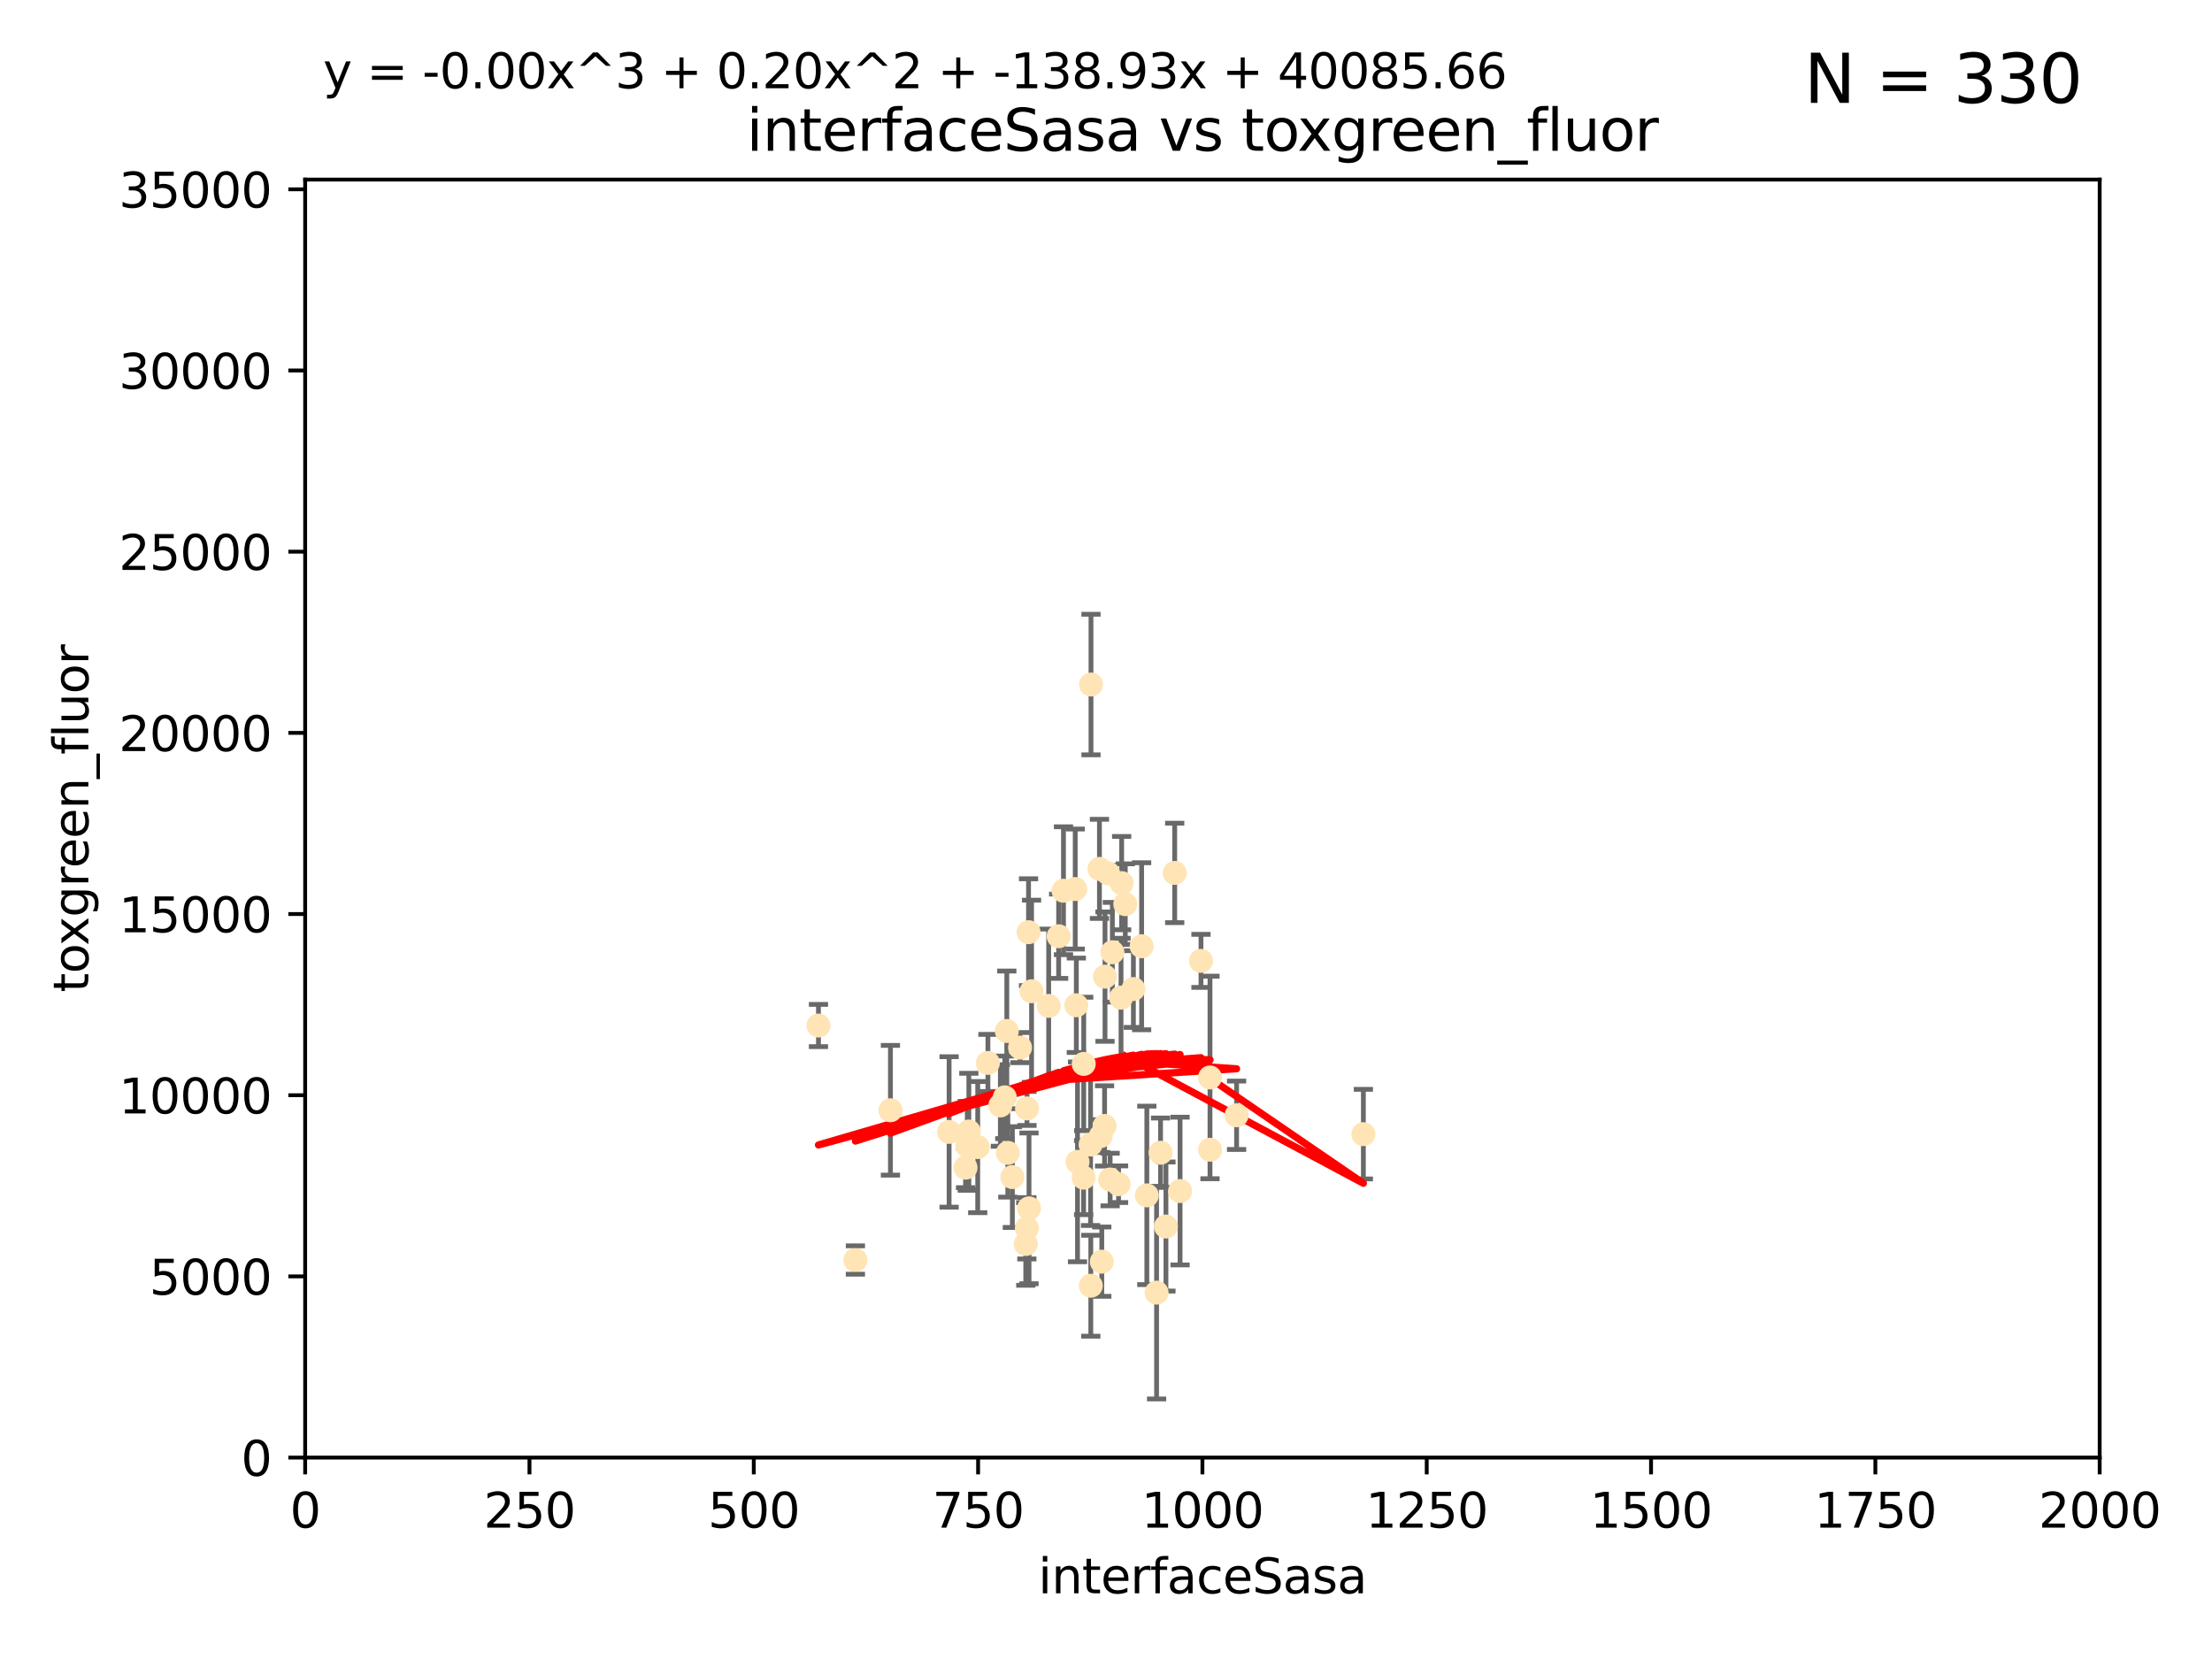 <?xml version="1.0" encoding="utf-8" standalone="no"?>
<!DOCTYPE svg PUBLIC "-//W3C//DTD SVG 1.1//EN"
  "http://www.w3.org/Graphics/SVG/1.1/DTD/svg11.dtd">
<svg xmlns:xlink="http://www.w3.org/1999/xlink" width="460.8pt" height="345.6pt" viewBox="0 0 460.8 345.6" xmlns="http://www.w3.org/2000/svg" version="1.1">
 <defs>
  <style type="text/css">*{stroke-linejoin: round; stroke-linecap: butt}</style>
 </defs>
 <g id="figure_1">
  <g id="patch_1">
   <path d="M 0 345.6 
L 460.8 345.6 
L 460.8 0 
L 0 0 
z
" style="fill: #ffffff"/>
  </g>
  <g id="axes_1">
   <g id="patch_2">
    <path d="M 63.571 303.64 
L 437.4 303.64 
L 437.4 37.411 
L 63.571 37.411 
z
" style="fill: #ffffff"/>
   </g>
   <g id="PathCollection_1">
    <defs>
     <path id="m5dad3c9560" d="M 0 1.118 
C 0.297 1.118 0.581 1 0.791 0.791 
C 1 0.581 1.118 0.297 1.118 0 
C 1.118 -0.297 1 -0.581 0.791 -0.791 
C 0.581 -1 0.297 -1.118 0 -1.118 
C -0.297 -1.118 -0.581 -1 -0.791 -0.791 
C -1 -0.581 -1.118 -0.297 -1.118 0 
C -1.118 0.297 -1 0.581 -0.791 0.791 
C -0.581 1 -0.297 1.118 0 1.118 
z
" style="stroke: #ffe4b5"/>
    </defs>
    <g clip-path="url(#p49a9f04925)">
     <use xlink:href="#m5dad3c9560" x="234.418" y="188.351" style="fill: #ffe4b5; stroke: #ffe4b5"/>
     <use xlink:href="#m5dad3c9560" x="284.016" y="236.263" style="fill: #ffe4b5; stroke: #ffe4b5"/>
     <use xlink:href="#m5dad3c9560" x="244.712" y="181.843" style="fill: #ffe4b5; stroke: #ffe4b5"/>
     <use xlink:href="#m5dad3c9560" x="227.273" y="142.599" style="fill: #ffe4b5; stroke: #ffe4b5"/>
     <use xlink:href="#m5dad3c9560" x="221.544" y="185.556" style="fill: #ffe4b5; stroke: #ffe4b5"/>
     <use xlink:href="#m5dad3c9560" x="229.035" y="181.005" style="fill: #ffe4b5; stroke: #ffe4b5"/>
     <use xlink:href="#m5dad3c9560" x="201.505" y="238.693" style="fill: #ffe4b5; stroke: #ffe4b5"/>
     <use xlink:href="#m5dad3c9560" x="236.108" y="206.037" style="fill: #ffe4b5; stroke: #ffe4b5"/>
     <use xlink:href="#m5dad3c9560" x="224.217" y="209.418" style="fill: #ffe4b5; stroke: #ffe4b5"/>
     <use xlink:href="#m5dad3c9560" x="250.185" y="200.169" style="fill: #ffe4b5; stroke: #ffe4b5"/>
     <use xlink:href="#m5dad3c9560" x="214.263" y="194.192" style="fill: #ffe4b5; stroke: #ffe4b5"/>
     <use xlink:href="#m5dad3c9560" x="214.893" y="206.499" style="fill: #ffe4b5; stroke: #ffe4b5"/>
     <use xlink:href="#m5dad3c9560" x="257.603" y="232.333" style="fill: #ffe4b5; stroke: #ffe4b5"/>
     <use xlink:href="#m5dad3c9560" x="230.103" y="234.551" style="fill: #ffe4b5; stroke: #ffe4b5"/>
     <use xlink:href="#m5dad3c9560" x="233.018" y="246.695" style="fill: #ffe4b5; stroke: #ffe4b5"/>
     <use xlink:href="#m5dad3c9560" x="252.078" y="239.511" style="fill: #ffe4b5; stroke: #ffe4b5"/>
     <use xlink:href="#m5dad3c9560" x="224.465" y="242.038" style="fill: #ffe4b5; stroke: #ffe4b5"/>
     <use xlink:href="#m5dad3c9560" x="233.663" y="183.971" style="fill: #ffe4b5; stroke: #ffe4b5"/>
     <use xlink:href="#m5dad3c9560" x="233.529" y="207.828" style="fill: #ffe4b5; stroke: #ffe4b5"/>
     <use xlink:href="#m5dad3c9560" x="209.316" y="228.596" style="fill: #ffe4b5; stroke: #ffe4b5"/>
     <use xlink:href="#m5dad3c9560" x="201.142" y="243.244" style="fill: #ffe4b5; stroke: #ffe4b5"/>
     <use xlink:href="#m5dad3c9560" x="230.194" y="203.455" style="fill: #ffe4b5; stroke: #ffe4b5"/>
     <use xlink:href="#m5dad3c9560" x="223.991" y="185.203" style="fill: #ffe4b5; stroke: #ffe4b5"/>
     <use xlink:href="#m5dad3c9560" x="231.725" y="198.375" style="fill: #ffe4b5; stroke: #ffe4b5"/>
     <use xlink:href="#m5dad3c9560" x="229.523" y="262.829" style="fill: #ffe4b5; stroke: #ffe4b5"/>
     <use xlink:href="#m5dad3c9560" x="231.261" y="245.717" style="fill: #ffe4b5; stroke: #ffe4b5"/>
     <use xlink:href="#m5dad3c9560" x="252.065" y="224.454" style="fill: #ffe4b5; stroke: #ffe4b5"/>
     <use xlink:href="#m5dad3c9560" x="218.46" y="209.546" style="fill: #ffe4b5; stroke: #ffe4b5"/>
     <use xlink:href="#m5dad3c9560" x="205.802" y="221.426" style="fill: #ffe4b5; stroke: #ffe4b5"/>
     <use xlink:href="#m5dad3c9560" x="227.235" y="267.838" style="fill: #ffe4b5; stroke: #ffe4b5"/>
     <use xlink:href="#m5dad3c9560" x="208.394" y="230.287" style="fill: #ffe4b5; stroke: #ffe4b5"/>
     <use xlink:href="#m5dad3c9560" x="213.91" y="255.869" style="fill: #ffe4b5; stroke: #ffe4b5"/>
     <use xlink:href="#m5dad3c9560" x="237.822" y="197.121" style="fill: #ffe4b5; stroke: #ffe4b5"/>
     <use xlink:href="#m5dad3c9560" x="209.946" y="240.165" style="fill: #ffe4b5; stroke: #ffe4b5"/>
     <use xlink:href="#m5dad3c9560" x="220.534" y="195.035" style="fill: #ffe4b5; stroke: #ffe4b5"/>
     <use xlink:href="#m5dad3c9560" x="210.895" y="245.207" style="fill: #ffe4b5; stroke: #ffe4b5"/>
     <use xlink:href="#m5dad3c9560" x="225.761" y="221.632" style="fill: #ffe4b5; stroke: #ffe4b5"/>
     <use xlink:href="#m5dad3c9560" x="229.29" y="236.668" style="fill: #ffe4b5; stroke: #ffe4b5"/>
     <use xlink:href="#m5dad3c9560" x="225.736" y="245.328" style="fill: #ffe4b5; stroke: #ffe4b5"/>
     <use xlink:href="#m5dad3c9560" x="241.762" y="240.133" style="fill: #ffe4b5; stroke: #ffe4b5"/>
     <use xlink:href="#m5dad3c9560" x="213.686" y="259.145" style="fill: #ffe4b5; stroke: #ffe4b5"/>
     <use xlink:href="#m5dad3c9560" x="185.494" y="231.288" style="fill: #ffe4b5; stroke: #ffe4b5"/>
     <use xlink:href="#m5dad3c9560" x="214.363" y="251.723" style="fill: #ffe4b5; stroke: #ffe4b5"/>
     <use xlink:href="#m5dad3c9560" x="209.736" y="214.773" style="fill: #ffe4b5; stroke: #ffe4b5"/>
     <use xlink:href="#m5dad3c9560" x="245.83" y="248.118" style="fill: #ffe4b5; stroke: #ffe4b5"/>
     <use xlink:href="#m5dad3c9560" x="213.942" y="230.909" style="fill: #ffe4b5; stroke: #ffe4b5"/>
     <use xlink:href="#m5dad3c9560" x="238.906" y="249.018" style="fill: #ffe4b5; stroke: #ffe4b5"/>
     <use xlink:href="#m5dad3c9560" x="240.938" y="269.281" style="fill: #ffe4b5; stroke: #ffe4b5"/>
     <use xlink:href="#m5dad3c9560" x="170.501" y="213.635" style="fill: #ffe4b5; stroke: #ffe4b5"/>
     <use xlink:href="#m5dad3c9560" x="212.497" y="218.233" style="fill: #ffe4b5; stroke: #ffe4b5"/>
     <use xlink:href="#m5dad3c9560" x="230.837" y="181.932" style="fill: #ffe4b5; stroke: #ffe4b5"/>
     <use xlink:href="#m5dad3c9560" x="201.826" y="235.716" style="fill: #ffe4b5; stroke: #ffe4b5"/>
     <use xlink:href="#m5dad3c9560" x="242.888" y="255.506" style="fill: #ffe4b5; stroke: #ffe4b5"/>
     <use xlink:href="#m5dad3c9560" x="227.185" y="238.425" style="fill: #ffe4b5; stroke: #ffe4b5"/>
     <use xlink:href="#m5dad3c9560" x="178.196" y="262.484" style="fill: #ffe4b5; stroke: #ffe4b5"/>
     <use xlink:href="#m5dad3c9560" x="203.677" y="238.955" style="fill: #ffe4b5; stroke: #ffe4b5"/>
     <use xlink:href="#m5dad3c9560" x="197.716" y="235.8" style="fill: #ffe4b5; stroke: #ffe4b5"/>
    </g>
   </g>
   <g id="matplotlib.axis_1">
    <g id="xtick_1">
     <g id="line2d_1">
      <defs>
       <path id="m9366e5edcd" d="M 0 0 
L 0 3.5 
" style="stroke: #000000; stroke-width: 0.8"/>
      </defs>
      <g>
       <use xlink:href="#m9366e5edcd" x="63.571" y="303.64" style="stroke: #000000; stroke-width: 0.8"/>
      </g>
     </g>
     <g id="text_1">
      <!-- 0 -->
      <g transform="translate(60.39 318.238)scale(0.1 -0.1)">
       <defs>
        <path id="DejaVuSans-30" d="M 2034 4250 
Q 1547 4250 1301 3770 
Q 1056 3291 1056 2328 
Q 1056 1369 1301 889 
Q 1547 409 2034 409 
Q 2525 409 2770 889 
Q 3016 1369 3016 2328 
Q 3016 3291 2770 3770 
Q 2525 4250 2034 4250 
z
M 2034 4750 
Q 2819 4750 3233 4129 
Q 3647 3509 3647 2328 
Q 3647 1150 3233 529 
Q 2819 -91 2034 -91 
Q 1250 -91 836 529 
Q 422 1150 422 2328 
Q 422 3509 836 4129 
Q 1250 4750 2034 4750 
z
" transform="scale(0.016)"/>
       </defs>
       <use xlink:href="#DejaVuSans-30"/>
      </g>
     </g>
    </g>
    <g id="xtick_2">
     <g id="line2d_2">
      <g>
       <use xlink:href="#m9366e5edcd" x="110.3" y="303.64" style="stroke: #000000; stroke-width: 0.8"/>
      </g>
     </g>
     <g id="text_2">
      <!-- 250 -->
      <g transform="translate(100.756 318.238)scale(0.1 -0.1)">
       <defs>
        <path id="DejaVuSans-32" d="M 1228 531 
L 3431 531 
L 3431 0 
L 469 0 
L 469 531 
Q 828 903 1448 1529 
Q 2069 2156 2228 2338 
Q 2531 2678 2651 2914 
Q 2772 3150 2772 3378 
Q 2772 3750 2511 3984 
Q 2250 4219 1831 4219 
Q 1534 4219 1204 4116 
Q 875 4013 500 3803 
L 500 4441 
Q 881 4594 1212 4672 
Q 1544 4750 1819 4750 
Q 2544 4750 2975 4387 
Q 3406 4025 3406 3419 
Q 3406 3131 3298 2873 
Q 3191 2616 2906 2266 
Q 2828 2175 2409 1742 
Q 1991 1309 1228 531 
z
" transform="scale(0.016)"/>
        <path id="DejaVuSans-35" d="M 691 4666 
L 3169 4666 
L 3169 4134 
L 1269 4134 
L 1269 2991 
Q 1406 3038 1543 3061 
Q 1681 3084 1819 3084 
Q 2600 3084 3056 2656 
Q 3513 2228 3513 1497 
Q 3513 744 3044 326 
Q 2575 -91 1722 -91 
Q 1428 -91 1123 -41 
Q 819 9 494 109 
L 494 744 
Q 775 591 1075 516 
Q 1375 441 1709 441 
Q 2250 441 2565 725 
Q 2881 1009 2881 1497 
Q 2881 1984 2565 2268 
Q 2250 2553 1709 2553 
Q 1456 2553 1204 2497 
Q 953 2441 691 2322 
L 691 4666 
z
" transform="scale(0.016)"/>
       </defs>
       <use xlink:href="#DejaVuSans-32"/>
       <use xlink:href="#DejaVuSans-35" x="63.623"/>
       <use xlink:href="#DejaVuSans-30" x="127.246"/>
      </g>
     </g>
    </g>
    <g id="xtick_3">
     <g id="line2d_3">
      <g>
       <use xlink:href="#m9366e5edcd" x="157.028" y="303.64" style="stroke: #000000; stroke-width: 0.8"/>
      </g>
     </g>
     <g id="text_3">
      <!-- 500 -->
      <g transform="translate(147.485 318.238)scale(0.1 -0.1)">
       <use xlink:href="#DejaVuSans-35"/>
       <use xlink:href="#DejaVuSans-30" x="63.623"/>
       <use xlink:href="#DejaVuSans-30" x="127.246"/>
      </g>
     </g>
    </g>
    <g id="xtick_4">
     <g id="line2d_4">
      <g>
       <use xlink:href="#m9366e5edcd" x="203.757" y="303.64" style="stroke: #000000; stroke-width: 0.8"/>
      </g>
     </g>
     <g id="text_4">
      <!-- 750 -->
      <g transform="translate(194.213 318.238)scale(0.1 -0.1)">
       <defs>
        <path id="DejaVuSans-37" d="M 525 4666 
L 3525 4666 
L 3525 4397 
L 1831 0 
L 1172 0 
L 2766 4134 
L 525 4134 
L 525 4666 
z
" transform="scale(0.016)"/>
       </defs>
       <use xlink:href="#DejaVuSans-37"/>
       <use xlink:href="#DejaVuSans-35" x="63.623"/>
       <use xlink:href="#DejaVuSans-30" x="127.246"/>
      </g>
     </g>
    </g>
    <g id="xtick_5">
     <g id="line2d_5">
      <g>
       <use xlink:href="#m9366e5edcd" x="250.486" y="303.64" style="stroke: #000000; stroke-width: 0.8"/>
      </g>
     </g>
     <g id="text_5">
      <!-- 1000 -->
      <g transform="translate(237.761 318.238)scale(0.1 -0.1)">
       <defs>
        <path id="DejaVuSans-31" d="M 794 531 
L 1825 531 
L 1825 4091 
L 703 3866 
L 703 4441 
L 1819 4666 
L 2450 4666 
L 2450 531 
L 3481 531 
L 3481 0 
L 794 0 
L 794 531 
z
" transform="scale(0.016)"/>
       </defs>
       <use xlink:href="#DejaVuSans-31"/>
       <use xlink:href="#DejaVuSans-30" x="63.623"/>
       <use xlink:href="#DejaVuSans-30" x="127.246"/>
       <use xlink:href="#DejaVuSans-30" x="190.869"/>
      </g>
     </g>
    </g>
    <g id="xtick_6">
     <g id="line2d_6">
      <g>
       <use xlink:href="#m9366e5edcd" x="297.214" y="303.64" style="stroke: #000000; stroke-width: 0.8"/>
      </g>
     </g>
     <g id="text_6">
      <!-- 1250 -->
      <g transform="translate(284.489 318.238)scale(0.1 -0.1)">
       <use xlink:href="#DejaVuSans-31"/>
       <use xlink:href="#DejaVuSans-32" x="63.623"/>
       <use xlink:href="#DejaVuSans-35" x="127.246"/>
       <use xlink:href="#DejaVuSans-30" x="190.869"/>
      </g>
     </g>
    </g>
    <g id="xtick_7">
     <g id="line2d_7">
      <g>
       <use xlink:href="#m9366e5edcd" x="343.943" y="303.64" style="stroke: #000000; stroke-width: 0.8"/>
      </g>
     </g>
     <g id="text_7">
      <!-- 1500 -->
      <g transform="translate(331.218 318.238)scale(0.1 -0.1)">
       <use xlink:href="#DejaVuSans-31"/>
       <use xlink:href="#DejaVuSans-35" x="63.623"/>
       <use xlink:href="#DejaVuSans-30" x="127.246"/>
       <use xlink:href="#DejaVuSans-30" x="190.869"/>
      </g>
     </g>
    </g>
    <g id="xtick_8">
     <g id="line2d_8">
      <g>
       <use xlink:href="#m9366e5edcd" x="390.671" y="303.64" style="stroke: #000000; stroke-width: 0.8"/>
      </g>
     </g>
     <g id="text_8">
      <!-- 1750 -->
      <g transform="translate(377.946 318.238)scale(0.1 -0.1)">
       <use xlink:href="#DejaVuSans-31"/>
       <use xlink:href="#DejaVuSans-37" x="63.623"/>
       <use xlink:href="#DejaVuSans-35" x="127.246"/>
       <use xlink:href="#DejaVuSans-30" x="190.869"/>
      </g>
     </g>
    </g>
    <g id="xtick_9">
     <g id="line2d_9">
      <g>
       <use xlink:href="#m9366e5edcd" x="437.4" y="303.64" style="stroke: #000000; stroke-width: 0.8"/>
      </g>
     </g>
     <g id="text_9">
      <!-- 2000 -->
      <g transform="translate(424.675 318.238)scale(0.1 -0.1)">
       <use xlink:href="#DejaVuSans-32"/>
       <use xlink:href="#DejaVuSans-30" x="63.623"/>
       <use xlink:href="#DejaVuSans-30" x="127.246"/>
       <use xlink:href="#DejaVuSans-30" x="190.869"/>
      </g>
     </g>
    </g>
    <g id="text_10">
     <!-- interfaceSasa -->
     <g transform="translate(216.279 331.917)scale(0.1 -0.1)">
      <defs>
       <path id="DejaVuSans-69" d="M 603 3500 
L 1178 3500 
L 1178 0 
L 603 0 
L 603 3500 
z
M 603 4863 
L 1178 4863 
L 1178 4134 
L 603 4134 
L 603 4863 
z
" transform="scale(0.016)"/>
       <path id="DejaVuSans-6e" d="M 3513 2113 
L 3513 0 
L 2938 0 
L 2938 2094 
Q 2938 2591 2744 2837 
Q 2550 3084 2163 3084 
Q 1697 3084 1428 2787 
Q 1159 2491 1159 1978 
L 1159 0 
L 581 0 
L 581 3500 
L 1159 3500 
L 1159 2956 
Q 1366 3272 1645 3428 
Q 1925 3584 2291 3584 
Q 2894 3584 3203 3211 
Q 3513 2838 3513 2113 
z
" transform="scale(0.016)"/>
       <path id="DejaVuSans-74" d="M 1172 4494 
L 1172 3500 
L 2356 3500 
L 2356 3053 
L 1172 3053 
L 1172 1153 
Q 1172 725 1289 603 
Q 1406 481 1766 481 
L 2356 481 
L 2356 0 
L 1766 0 
Q 1100 0 847 248 
Q 594 497 594 1153 
L 594 3053 
L 172 3053 
L 172 3500 
L 594 3500 
L 594 4494 
L 1172 4494 
z
" transform="scale(0.016)"/>
       <path id="DejaVuSans-65" d="M 3597 1894 
L 3597 1613 
L 953 1613 
Q 991 1019 1311 708 
Q 1631 397 2203 397 
Q 2534 397 2845 478 
Q 3156 559 3463 722 
L 3463 178 
Q 3153 47 2828 -22 
Q 2503 -91 2169 -91 
Q 1331 -91 842 396 
Q 353 884 353 1716 
Q 353 2575 817 3079 
Q 1281 3584 2069 3584 
Q 2775 3584 3186 3129 
Q 3597 2675 3597 1894 
z
M 3022 2063 
Q 3016 2534 2758 2815 
Q 2500 3097 2075 3097 
Q 1594 3097 1305 2825 
Q 1016 2553 972 2059 
L 3022 2063 
z
" transform="scale(0.016)"/>
       <path id="DejaVuSans-72" d="M 2631 2963 
Q 2534 3019 2420 3045 
Q 2306 3072 2169 3072 
Q 1681 3072 1420 2755 
Q 1159 2438 1159 1844 
L 1159 0 
L 581 0 
L 581 3500 
L 1159 3500 
L 1159 2956 
Q 1341 3275 1631 3429 
Q 1922 3584 2338 3584 
Q 2397 3584 2469 3576 
Q 2541 3569 2628 3553 
L 2631 2963 
z
" transform="scale(0.016)"/>
       <path id="DejaVuSans-66" d="M 2375 4863 
L 2375 4384 
L 1825 4384 
Q 1516 4384 1395 4259 
Q 1275 4134 1275 3809 
L 1275 3500 
L 2222 3500 
L 2222 3053 
L 1275 3053 
L 1275 0 
L 697 0 
L 697 3053 
L 147 3053 
L 147 3500 
L 697 3500 
L 697 3744 
Q 697 4328 969 4595 
Q 1241 4863 1831 4863 
L 2375 4863 
z
" transform="scale(0.016)"/>
       <path id="DejaVuSans-61" d="M 2194 1759 
Q 1497 1759 1228 1600 
Q 959 1441 959 1056 
Q 959 750 1161 570 
Q 1363 391 1709 391 
Q 2188 391 2477 730 
Q 2766 1069 2766 1631 
L 2766 1759 
L 2194 1759 
z
M 3341 1997 
L 3341 0 
L 2766 0 
L 2766 531 
Q 2569 213 2275 61 
Q 1981 -91 1556 -91 
Q 1019 -91 701 211 
Q 384 513 384 1019 
Q 384 1609 779 1909 
Q 1175 2209 1959 2209 
L 2766 2209 
L 2766 2266 
Q 2766 2663 2505 2880 
Q 2244 3097 1772 3097 
Q 1472 3097 1187 3025 
Q 903 2953 641 2809 
L 641 3341 
Q 956 3463 1253 3523 
Q 1550 3584 1831 3584 
Q 2591 3584 2966 3190 
Q 3341 2797 3341 1997 
z
" transform="scale(0.016)"/>
       <path id="DejaVuSans-63" d="M 3122 3366 
L 3122 2828 
Q 2878 2963 2633 3030 
Q 2388 3097 2138 3097 
Q 1578 3097 1268 2742 
Q 959 2388 959 1747 
Q 959 1106 1268 751 
Q 1578 397 2138 397 
Q 2388 397 2633 464 
Q 2878 531 3122 666 
L 3122 134 
Q 2881 22 2623 -34 
Q 2366 -91 2075 -91 
Q 1284 -91 818 406 
Q 353 903 353 1747 
Q 353 2603 823 3093 
Q 1294 3584 2113 3584 
Q 2378 3584 2631 3529 
Q 2884 3475 3122 3366 
z
" transform="scale(0.016)"/>
       <path id="DejaVuSans-53" d="M 3425 4513 
L 3425 3897 
Q 3066 4069 2747 4153 
Q 2428 4238 2131 4238 
Q 1616 4238 1336 4038 
Q 1056 3838 1056 3469 
Q 1056 3159 1242 3001 
Q 1428 2844 1947 2747 
L 2328 2669 
Q 3034 2534 3370 2195 
Q 3706 1856 3706 1288 
Q 3706 609 3251 259 
Q 2797 -91 1919 -91 
Q 1588 -91 1214 -16 
Q 841 59 441 206 
L 441 856 
Q 825 641 1194 531 
Q 1563 422 1919 422 
Q 2459 422 2753 634 
Q 3047 847 3047 1241 
Q 3047 1584 2836 1778 
Q 2625 1972 2144 2069 
L 1759 2144 
Q 1053 2284 737 2584 
Q 422 2884 422 3419 
Q 422 4038 858 4394 
Q 1294 4750 2059 4750 
Q 2388 4750 2728 4690 
Q 3069 4631 3425 4513 
z
" transform="scale(0.016)"/>
       <path id="DejaVuSans-73" d="M 2834 3397 
L 2834 2853 
Q 2591 2978 2328 3040 
Q 2066 3103 1784 3103 
Q 1356 3103 1142 2972 
Q 928 2841 928 2578 
Q 928 2378 1081 2264 
Q 1234 2150 1697 2047 
L 1894 2003 
Q 2506 1872 2764 1633 
Q 3022 1394 3022 966 
Q 3022 478 2636 193 
Q 2250 -91 1575 -91 
Q 1294 -91 989 -36 
Q 684 19 347 128 
L 347 722 
Q 666 556 975 473 
Q 1284 391 1588 391 
Q 1994 391 2212 530 
Q 2431 669 2431 922 
Q 2431 1156 2273 1281 
Q 2116 1406 1581 1522 
L 1381 1569 
Q 847 1681 609 1914 
Q 372 2147 372 2553 
Q 372 3047 722 3315 
Q 1072 3584 1716 3584 
Q 2034 3584 2315 3537 
Q 2597 3491 2834 3397 
z
" transform="scale(0.016)"/>
      </defs>
      <use xlink:href="#DejaVuSans-69"/>
      <use xlink:href="#DejaVuSans-6e" x="27.783"/>
      <use xlink:href="#DejaVuSans-74" x="91.162"/>
      <use xlink:href="#DejaVuSans-65" x="130.371"/>
      <use xlink:href="#DejaVuSans-72" x="191.895"/>
      <use xlink:href="#DejaVuSans-66" x="233.008"/>
      <use xlink:href="#DejaVuSans-61" x="268.213"/>
      <use xlink:href="#DejaVuSans-63" x="329.492"/>
      <use xlink:href="#DejaVuSans-65" x="384.473"/>
      <use xlink:href="#DejaVuSans-53" x="445.996"/>
      <use xlink:href="#DejaVuSans-61" x="509.473"/>
      <use xlink:href="#DejaVuSans-73" x="570.752"/>
      <use xlink:href="#DejaVuSans-61" x="622.852"/>
     </g>
    </g>
   </g>
   <g id="matplotlib.axis_2">
    <g id="ytick_1">
     <g id="line2d_10">
      <defs>
       <path id="md7e7f7ce41" d="M 0 0 
L -3.5 0 
" style="stroke: #000000; stroke-width: 0.8"/>
      </defs>
      <g>
       <use xlink:href="#md7e7f7ce41" x="63.571" y="303.64" style="stroke: #000000; stroke-width: 0.8"/>
      </g>
     </g>
     <g id="text_11">
      <!-- 0 -->
      <g transform="translate(50.209 307.439)scale(0.1 -0.1)">
       <use xlink:href="#DejaVuSans-30"/>
      </g>
     </g>
    </g>
    <g id="ytick_2">
     <g id="line2d_11">
      <g>
       <use xlink:href="#md7e7f7ce41" x="63.571" y="265.897" style="stroke: #000000; stroke-width: 0.8"/>
      </g>
     </g>
     <g id="text_12">
      <!-- 5000 -->
      <g transform="translate(31.121 269.696)scale(0.1 -0.1)">
       <use xlink:href="#DejaVuSans-35"/>
       <use xlink:href="#DejaVuSans-30" x="63.623"/>
       <use xlink:href="#DejaVuSans-30" x="127.246"/>
       <use xlink:href="#DejaVuSans-30" x="190.869"/>
      </g>
     </g>
    </g>
    <g id="ytick_3">
     <g id="line2d_12">
      <g>
       <use xlink:href="#md7e7f7ce41" x="63.571" y="228.154" style="stroke: #000000; stroke-width: 0.8"/>
      </g>
     </g>
     <g id="text_13">
      <!-- 10000 -->
      <g transform="translate(24.759 231.953)scale(0.1 -0.1)">
       <use xlink:href="#DejaVuSans-31"/>
       <use xlink:href="#DejaVuSans-30" x="63.623"/>
       <use xlink:href="#DejaVuSans-30" x="127.246"/>
       <use xlink:href="#DejaVuSans-30" x="190.869"/>
       <use xlink:href="#DejaVuSans-30" x="254.492"/>
      </g>
     </g>
    </g>
    <g id="ytick_4">
     <g id="line2d_13">
      <g>
       <use xlink:href="#md7e7f7ce41" x="63.571" y="190.411" style="stroke: #000000; stroke-width: 0.8"/>
      </g>
     </g>
     <g id="text_14">
      <!-- 15000 -->
      <g transform="translate(24.759 194.21)scale(0.1 -0.1)">
       <use xlink:href="#DejaVuSans-31"/>
       <use xlink:href="#DejaVuSans-35" x="63.623"/>
       <use xlink:href="#DejaVuSans-30" x="127.246"/>
       <use xlink:href="#DejaVuSans-30" x="190.869"/>
       <use xlink:href="#DejaVuSans-30" x="254.492"/>
      </g>
     </g>
    </g>
    <g id="ytick_5">
     <g id="line2d_14">
      <g>
       <use xlink:href="#md7e7f7ce41" x="63.571" y="152.668" style="stroke: #000000; stroke-width: 0.8"/>
      </g>
     </g>
     <g id="text_15">
      <!-- 20000 -->
      <g transform="translate(24.759 156.467)scale(0.1 -0.1)">
       <use xlink:href="#DejaVuSans-32"/>
       <use xlink:href="#DejaVuSans-30" x="63.623"/>
       <use xlink:href="#DejaVuSans-30" x="127.246"/>
       <use xlink:href="#DejaVuSans-30" x="190.869"/>
       <use xlink:href="#DejaVuSans-30" x="254.492"/>
      </g>
     </g>
    </g>
    <g id="ytick_6">
     <g id="line2d_15">
      <g>
       <use xlink:href="#md7e7f7ce41" x="63.571" y="114.925" style="stroke: #000000; stroke-width: 0.8"/>
      </g>
     </g>
     <g id="text_16">
      <!-- 25000 -->
      <g transform="translate(24.759 118.724)scale(0.1 -0.1)">
       <use xlink:href="#DejaVuSans-32"/>
       <use xlink:href="#DejaVuSans-35" x="63.623"/>
       <use xlink:href="#DejaVuSans-30" x="127.246"/>
       <use xlink:href="#DejaVuSans-30" x="190.869"/>
       <use xlink:href="#DejaVuSans-30" x="254.492"/>
      </g>
     </g>
    </g>
    <g id="ytick_7">
     <g id="line2d_16">
      <g>
       <use xlink:href="#md7e7f7ce41" x="63.571" y="77.181" style="stroke: #000000; stroke-width: 0.8"/>
      </g>
     </g>
     <g id="text_17">
      <!-- 30000 -->
      <g transform="translate(24.759 80.981)scale(0.1 -0.1)">
       <defs>
        <path id="DejaVuSans-33" d="M 2597 2516 
Q 3050 2419 3304 2112 
Q 3559 1806 3559 1356 
Q 3559 666 3084 287 
Q 2609 -91 1734 -91 
Q 1441 -91 1130 -33 
Q 819 25 488 141 
L 488 750 
Q 750 597 1062 519 
Q 1375 441 1716 441 
Q 2309 441 2620 675 
Q 2931 909 2931 1356 
Q 2931 1769 2642 2001 
Q 2353 2234 1838 2234 
L 1294 2234 
L 1294 2753 
L 1863 2753 
Q 2328 2753 2575 2939 
Q 2822 3125 2822 3475 
Q 2822 3834 2567 4026 
Q 2313 4219 1838 4219 
Q 1578 4219 1281 4162 
Q 984 4106 628 3988 
L 628 4550 
Q 988 4650 1302 4700 
Q 1616 4750 1894 4750 
Q 2613 4750 3031 4423 
Q 3450 4097 3450 3541 
Q 3450 3153 3228 2886 
Q 3006 2619 2597 2516 
z
" transform="scale(0.016)"/>
       </defs>
       <use xlink:href="#DejaVuSans-33"/>
       <use xlink:href="#DejaVuSans-30" x="63.623"/>
       <use xlink:href="#DejaVuSans-30" x="127.246"/>
       <use xlink:href="#DejaVuSans-30" x="190.869"/>
       <use xlink:href="#DejaVuSans-30" x="254.492"/>
      </g>
     </g>
    </g>
    <g id="ytick_8">
     <g id="line2d_17">
      <g>
       <use xlink:href="#md7e7f7ce41" x="63.571" y="39.438" style="stroke: #000000; stroke-width: 0.8"/>
      </g>
     </g>
     <g id="text_18">
      <!-- 35000 -->
      <g transform="translate(24.759 43.238)scale(0.1 -0.1)">
       <use xlink:href="#DejaVuSans-33"/>
       <use xlink:href="#DejaVuSans-35" x="63.623"/>
       <use xlink:href="#DejaVuSans-30" x="127.246"/>
       <use xlink:href="#DejaVuSans-30" x="190.869"/>
       <use xlink:href="#DejaVuSans-30" x="254.492"/>
      </g>
     </g>
    </g>
    <g id="text_19">
     <!-- toxgreen_fluor -->
     <g transform="translate(18.401 206.72)rotate(-90)scale(0.1 -0.1)">
      <defs>
       <path id="DejaVuSans-6f" d="M 1959 3097 
Q 1497 3097 1228 2736 
Q 959 2375 959 1747 
Q 959 1119 1226 758 
Q 1494 397 1959 397 
Q 2419 397 2687 759 
Q 2956 1122 2956 1747 
Q 2956 2369 2687 2733 
Q 2419 3097 1959 3097 
z
M 1959 3584 
Q 2709 3584 3137 3096 
Q 3566 2609 3566 1747 
Q 3566 888 3137 398 
Q 2709 -91 1959 -91 
Q 1206 -91 779 398 
Q 353 888 353 1747 
Q 353 2609 779 3096 
Q 1206 3584 1959 3584 
z
" transform="scale(0.016)"/>
       <path id="DejaVuSans-78" d="M 3513 3500 
L 2247 1797 
L 3578 0 
L 2900 0 
L 1881 1375 
L 863 0 
L 184 0 
L 1544 1831 
L 300 3500 
L 978 3500 
L 1906 2253 
L 2834 3500 
L 3513 3500 
z
" transform="scale(0.016)"/>
       <path id="DejaVuSans-67" d="M 2906 1791 
Q 2906 2416 2648 2759 
Q 2391 3103 1925 3103 
Q 1463 3103 1205 2759 
Q 947 2416 947 1791 
Q 947 1169 1205 825 
Q 1463 481 1925 481 
Q 2391 481 2648 825 
Q 2906 1169 2906 1791 
z
M 3481 434 
Q 3481 -459 3084 -895 
Q 2688 -1331 1869 -1331 
Q 1566 -1331 1297 -1286 
Q 1028 -1241 775 -1147 
L 775 -588 
Q 1028 -725 1275 -790 
Q 1522 -856 1778 -856 
Q 2344 -856 2625 -561 
Q 2906 -266 2906 331 
L 2906 616 
Q 2728 306 2450 153 
Q 2172 0 1784 0 
Q 1141 0 747 490 
Q 353 981 353 1791 
Q 353 2603 747 3093 
Q 1141 3584 1784 3584 
Q 2172 3584 2450 3431 
Q 2728 3278 2906 2969 
L 2906 3500 
L 3481 3500 
L 3481 434 
z
" transform="scale(0.016)"/>
       <path id="DejaVuSans-5f" d="M 3263 -1063 
L 3263 -1509 
L -63 -1509 
L -63 -1063 
L 3263 -1063 
z
" transform="scale(0.016)"/>
       <path id="DejaVuSans-6c" d="M 603 4863 
L 1178 4863 
L 1178 0 
L 603 0 
L 603 4863 
z
" transform="scale(0.016)"/>
       <path id="DejaVuSans-75" d="M 544 1381 
L 544 3500 
L 1119 3500 
L 1119 1403 
Q 1119 906 1312 657 
Q 1506 409 1894 409 
Q 2359 409 2629 706 
Q 2900 1003 2900 1516 
L 2900 3500 
L 3475 3500 
L 3475 0 
L 2900 0 
L 2900 538 
Q 2691 219 2414 64 
Q 2138 -91 1772 -91 
Q 1169 -91 856 284 
Q 544 659 544 1381 
z
M 1991 3584 
L 1991 3584 
z
" transform="scale(0.016)"/>
      </defs>
      <use xlink:href="#DejaVuSans-74"/>
      <use xlink:href="#DejaVuSans-6f" x="39.209"/>
      <use xlink:href="#DejaVuSans-78" x="97.266"/>
      <use xlink:href="#DejaVuSans-67" x="156.445"/>
      <use xlink:href="#DejaVuSans-72" x="219.922"/>
      <use xlink:href="#DejaVuSans-65" x="258.785"/>
      <use xlink:href="#DejaVuSans-65" x="320.309"/>
      <use xlink:href="#DejaVuSans-6e" x="381.832"/>
      <use xlink:href="#DejaVuSans-5f" x="445.211"/>
      <use xlink:href="#DejaVuSans-66" x="495.211"/>
      <use xlink:href="#DejaVuSans-6c" x="530.416"/>
      <use xlink:href="#DejaVuSans-75" x="558.199"/>
      <use xlink:href="#DejaVuSans-6f" x="621.578"/>
      <use xlink:href="#DejaVuSans-72" x="682.76"/>
     </g>
    </g>
   </g>
   <g id="LineCollection_1">
    <path d="M 234.418 196.752 
L 234.418 179.949 
" clip-path="url(#p49a9f04925)" style="fill: none; stroke: #696969"/>
    <path d="M 284.016 245.595 
L 284.016 226.931 
" clip-path="url(#p49a9f04925)" style="fill: none; stroke: #696969"/>
    <path d="M 244.712 192.201 
L 244.712 171.484 
" clip-path="url(#p49a9f04925)" style="fill: none; stroke: #696969"/>
    <path d="M 227.273 157.242 
L 227.273 127.957 
" clip-path="url(#p49a9f04925)" style="fill: none; stroke: #696969"/>
    <path d="M 221.544 198.875 
L 221.544 172.236 
" clip-path="url(#p49a9f04925)" style="fill: none; stroke: #696969"/>
    <path d="M 229.035 191.334 
L 229.035 170.675 
" clip-path="url(#p49a9f04925)" style="fill: none; stroke: #696969"/>
    <path d="M 201.505 247.946 
L 201.505 229.44 
" clip-path="url(#p49a9f04925)" style="fill: none; stroke: #696969"/>
    <path d="M 236.108 214.023 
L 236.108 198.051 
" clip-path="url(#p49a9f04925)" style="fill: none; stroke: #696969"/>
    <path d="M 224.217 219.25 
L 224.217 199.587 
" clip-path="url(#p49a9f04925)" style="fill: none; stroke: #696969"/>
    <path d="M 250.185 205.695 
L 250.185 194.642 
" clip-path="url(#p49a9f04925)" style="fill: none; stroke: #696969"/>
    <path d="M 214.263 205.318 
L 214.263 183.065 
" clip-path="url(#p49a9f04925)" style="fill: none; stroke: #696969"/>
    <path d="M 214.893 225.473 
L 214.893 187.525 
" clip-path="url(#p49a9f04925)" style="fill: none; stroke: #696969"/>
    <path d="M 257.603 239.456 
L 257.603 225.21 
" clip-path="url(#p49a9f04925)" style="fill: none; stroke: #696969"/>
    <path d="M 230.103 242.909 
L 230.103 226.193 
" clip-path="url(#p49a9f04925)" style="fill: none; stroke: #696969"/>
    <path d="M 233.018 250.509 
L 233.018 242.881 
" clip-path="url(#p49a9f04925)" style="fill: none; stroke: #696969"/>
    <path d="M 252.078 239.932 
L 252.078 239.091 
" clip-path="url(#p49a9f04925)" style="fill: none; stroke: #696969"/>
    <path d="M 224.465 262.845 
L 224.465 221.231 
" clip-path="url(#p49a9f04925)" style="fill: none; stroke: #696969"/>
    <path d="M 233.663 193.689 
L 233.663 174.254 
" clip-path="url(#p49a9f04925)" style="fill: none; stroke: #696969"/>
    <path d="M 233.529 220.196 
L 233.529 195.46 
" clip-path="url(#p49a9f04925)" style="fill: none; stroke: #696969"/>
    <path d="M 209.316 237.195 
L 209.316 219.998 
" clip-path="url(#p49a9f04925)" style="fill: none; stroke: #696969"/>
    <path d="M 201.142 247.41 
L 201.142 239.079 
" clip-path="url(#p49a9f04925)" style="fill: none; stroke: #696969"/>
    <path d="M 230.194 216.927 
L 230.194 189.982 
" clip-path="url(#p49a9f04925)" style="fill: none; stroke: #696969"/>
    <path d="M 223.991 197.701 
L 223.991 172.706 
" clip-path="url(#p49a9f04925)" style="fill: none; stroke: #696969"/>
    <path d="M 231.725 208.757 
L 231.725 187.992 
" clip-path="url(#p49a9f04925)" style="fill: none; stroke: #696969"/>
    <path d="M 229.523 270.051 
L 229.523 255.606 
" clip-path="url(#p49a9f04925)" style="fill: none; stroke: #696969"/>
    <path d="M 231.261 251.194 
L 231.261 240.24 
" clip-path="url(#p49a9f04925)" style="fill: none; stroke: #696969"/>
    <path d="M 252.065 245.552 
L 252.065 203.356 
" clip-path="url(#p49a9f04925)" style="fill: none; stroke: #696969"/>
    <path d="M 218.46 225.553 
L 218.46 193.54 
" clip-path="url(#p49a9f04925)" style="fill: none; stroke: #696969"/>
    <path d="M 205.802 227.368 
L 205.802 215.484 
" clip-path="url(#p49a9f04925)" style="fill: none; stroke: #696969"/>
    <path d="M 227.235 278.351 
L 227.235 257.325 
" clip-path="url(#p49a9f04925)" style="fill: none; stroke: #696969"/>
    <path d="M 208.394 238.782 
L 208.394 221.793 
" clip-path="url(#p49a9f04925)" style="fill: none; stroke: #696969"/>
    <path d="M 213.91 262.262 
L 213.91 249.477 
" clip-path="url(#p49a9f04925)" style="fill: none; stroke: #696969"/>
    <path d="M 237.822 214.516 
L 237.822 179.726 
" clip-path="url(#p49a9f04925)" style="fill: none; stroke: #696969"/>
    <path d="M 209.946 249.376 
L 209.946 230.955 
" clip-path="url(#p49a9f04925)" style="fill: none; stroke: #696969"/>
    <path d="M 220.534 203.811 
L 220.534 186.259 
" clip-path="url(#p49a9f04925)" style="fill: none; stroke: #696969"/>
    <path d="M 210.895 255.702 
L 210.895 234.711 
" clip-path="url(#p49a9f04925)" style="fill: none; stroke: #696969"/>
    <path d="M 225.761 235.523 
L 225.761 207.742 
" clip-path="url(#p49a9f04925)" style="fill: none; stroke: #696969"/>
    <path d="M 229.29 240.079 
L 229.29 233.256 
" clip-path="url(#p49a9f04925)" style="fill: none; stroke: #696969"/>
    <path d="M 225.736 253.044 
L 225.736 237.611 
" clip-path="url(#p49a9f04925)" style="fill: none; stroke: #696969"/>
    <path d="M 241.762 247.36 
L 241.762 232.905 
" clip-path="url(#p49a9f04925)" style="fill: none; stroke: #696969"/>
    <path d="M 213.686 267.749 
L 213.686 250.541 
" clip-path="url(#p49a9f04925)" style="fill: none; stroke: #696969"/>
    <path d="M 185.494 244.802 
L 185.494 217.774 
" clip-path="url(#p49a9f04925)" style="fill: none; stroke: #696969"/>
    <path d="M 214.363 267.424 
L 214.363 236.021 
" clip-path="url(#p49a9f04925)" style="fill: none; stroke: #696969"/>
    <path d="M 209.736 227.262 
L 209.736 202.285 
" clip-path="url(#p49a9f04925)" style="fill: none; stroke: #696969"/>
    <path d="M 245.83 263.508 
L 245.83 232.728 
" clip-path="url(#p49a9f04925)" style="fill: none; stroke: #696969"/>
    <path d="M 213.942 234.453 
L 213.942 227.366 
" clip-path="url(#p49a9f04925)" style="fill: none; stroke: #696969"/>
    <path d="M 238.906 267.609 
L 238.906 230.427 
" clip-path="url(#p49a9f04925)" style="fill: none; stroke: #696969"/>
    <path d="M 240.938 291.425 
L 240.938 247.137 
" clip-path="url(#p49a9f04925)" style="fill: none; stroke: #696969"/>
    <path d="M 170.501 218.032 
L 170.501 209.238 
" clip-path="url(#p49a9f04925)" style="fill: none; stroke: #696969"/>
    <path d="M 212.497 221.368 
L 212.497 215.099 
" clip-path="url(#p49a9f04925)" style="fill: none; stroke: #696969"/>
    <path d="M 230.837 183.595 
L 230.837 180.268 
" clip-path="url(#p49a9f04925)" style="fill: none; stroke: #696969"/>
    <path d="M 201.826 247.842 
L 201.826 223.589 
" clip-path="url(#p49a9f04925)" style="fill: none; stroke: #696969"/>
    <path d="M 242.888 268.949 
L 242.888 242.062 
" clip-path="url(#p49a9f04925)" style="fill: none; stroke: #696969"/>
    <path d="M 227.185 255.286 
L 227.185 221.564 
" clip-path="url(#p49a9f04925)" style="fill: none; stroke: #696969"/>
    <path d="M 178.196 265.442 
L 178.196 259.527 
" clip-path="url(#p49a9f04925)" style="fill: none; stroke: #696969"/>
    <path d="M 203.677 252.619 
L 203.677 225.291 
" clip-path="url(#p49a9f04925)" style="fill: none; stroke: #696969"/>
    <path d="M 197.716 251.47 
L 197.716 220.13 
" clip-path="url(#p49a9f04925)" style="fill: none; stroke: #696969"/>
   </g>
   <g id="line2d_18">
    <defs>
     <path id="ma2381cb21e" d="M 2 0 
L -2 -0 
" style="stroke: #696969"/>
    </defs>
    <g clip-path="url(#p49a9f04925)">
     <use xlink:href="#ma2381cb21e" x="234.418" y="196.752" style="fill: #696969; stroke: #696969"/>
     <use xlink:href="#ma2381cb21e" x="284.016" y="245.595" style="fill: #696969; stroke: #696969"/>
     <use xlink:href="#ma2381cb21e" x="244.712" y="192.201" style="fill: #696969; stroke: #696969"/>
     <use xlink:href="#ma2381cb21e" x="227.273" y="157.242" style="fill: #696969; stroke: #696969"/>
     <use xlink:href="#ma2381cb21e" x="221.544" y="198.875" style="fill: #696969; stroke: #696969"/>
     <use xlink:href="#ma2381cb21e" x="229.035" y="191.334" style="fill: #696969; stroke: #696969"/>
     <use xlink:href="#ma2381cb21e" x="201.505" y="247.946" style="fill: #696969; stroke: #696969"/>
     <use xlink:href="#ma2381cb21e" x="236.108" y="214.023" style="fill: #696969; stroke: #696969"/>
     <use xlink:href="#ma2381cb21e" x="224.217" y="219.25" style="fill: #696969; stroke: #696969"/>
     <use xlink:href="#ma2381cb21e" x="250.185" y="205.695" style="fill: #696969; stroke: #696969"/>
     <use xlink:href="#ma2381cb21e" x="214.263" y="205.318" style="fill: #696969; stroke: #696969"/>
     <use xlink:href="#ma2381cb21e" x="214.893" y="225.473" style="fill: #696969; stroke: #696969"/>
     <use xlink:href="#ma2381cb21e" x="257.603" y="239.456" style="fill: #696969; stroke: #696969"/>
     <use xlink:href="#ma2381cb21e" x="230.103" y="242.909" style="fill: #696969; stroke: #696969"/>
     <use xlink:href="#ma2381cb21e" x="233.018" y="250.509" style="fill: #696969; stroke: #696969"/>
     <use xlink:href="#ma2381cb21e" x="252.078" y="239.932" style="fill: #696969; stroke: #696969"/>
     <use xlink:href="#ma2381cb21e" x="224.465" y="262.845" style="fill: #696969; stroke: #696969"/>
     <use xlink:href="#ma2381cb21e" x="233.663" y="193.689" style="fill: #696969; stroke: #696969"/>
     <use xlink:href="#ma2381cb21e" x="233.529" y="220.196" style="fill: #696969; stroke: #696969"/>
     <use xlink:href="#ma2381cb21e" x="209.316" y="237.195" style="fill: #696969; stroke: #696969"/>
     <use xlink:href="#ma2381cb21e" x="201.142" y="247.41" style="fill: #696969; stroke: #696969"/>
     <use xlink:href="#ma2381cb21e" x="230.194" y="216.927" style="fill: #696969; stroke: #696969"/>
     <use xlink:href="#ma2381cb21e" x="223.991" y="197.701" style="fill: #696969; stroke: #696969"/>
     <use xlink:href="#ma2381cb21e" x="231.725" y="208.757" style="fill: #696969; stroke: #696969"/>
     <use xlink:href="#ma2381cb21e" x="229.523" y="270.051" style="fill: #696969; stroke: #696969"/>
     <use xlink:href="#ma2381cb21e" x="231.261" y="251.194" style="fill: #696969; stroke: #696969"/>
     <use xlink:href="#ma2381cb21e" x="252.065" y="245.552" style="fill: #696969; stroke: #696969"/>
     <use xlink:href="#ma2381cb21e" x="218.46" y="225.553" style="fill: #696969; stroke: #696969"/>
     <use xlink:href="#ma2381cb21e" x="205.802" y="227.368" style="fill: #696969; stroke: #696969"/>
     <use xlink:href="#ma2381cb21e" x="227.235" y="278.351" style="fill: #696969; stroke: #696969"/>
     <use xlink:href="#ma2381cb21e" x="208.394" y="238.782" style="fill: #696969; stroke: #696969"/>
     <use xlink:href="#ma2381cb21e" x="213.91" y="262.262" style="fill: #696969; stroke: #696969"/>
     <use xlink:href="#ma2381cb21e" x="237.822" y="214.516" style="fill: #696969; stroke: #696969"/>
     <use xlink:href="#ma2381cb21e" x="209.946" y="249.376" style="fill: #696969; stroke: #696969"/>
     <use xlink:href="#ma2381cb21e" x="220.534" y="203.811" style="fill: #696969; stroke: #696969"/>
     <use xlink:href="#ma2381cb21e" x="210.895" y="255.702" style="fill: #696969; stroke: #696969"/>
     <use xlink:href="#ma2381cb21e" x="225.761" y="235.523" style="fill: #696969; stroke: #696969"/>
     <use xlink:href="#ma2381cb21e" x="229.29" y="240.079" style="fill: #696969; stroke: #696969"/>
     <use xlink:href="#ma2381cb21e" x="225.736" y="253.044" style="fill: #696969; stroke: #696969"/>
     <use xlink:href="#ma2381cb21e" x="241.762" y="247.36" style="fill: #696969; stroke: #696969"/>
     <use xlink:href="#ma2381cb21e" x="213.686" y="267.749" style="fill: #696969; stroke: #696969"/>
     <use xlink:href="#ma2381cb21e" x="185.494" y="244.802" style="fill: #696969; stroke: #696969"/>
     <use xlink:href="#ma2381cb21e" x="214.363" y="267.424" style="fill: #696969; stroke: #696969"/>
     <use xlink:href="#ma2381cb21e" x="209.736" y="227.262" style="fill: #696969; stroke: #696969"/>
     <use xlink:href="#ma2381cb21e" x="245.83" y="263.508" style="fill: #696969; stroke: #696969"/>
     <use xlink:href="#ma2381cb21e" x="213.942" y="234.453" style="fill: #696969; stroke: #696969"/>
     <use xlink:href="#ma2381cb21e" x="238.906" y="267.609" style="fill: #696969; stroke: #696969"/>
     <use xlink:href="#ma2381cb21e" x="240.938" y="291.425" style="fill: #696969; stroke: #696969"/>
     <use xlink:href="#ma2381cb21e" x="170.501" y="218.032" style="fill: #696969; stroke: #696969"/>
     <use xlink:href="#ma2381cb21e" x="212.497" y="221.368" style="fill: #696969; stroke: #696969"/>
     <use xlink:href="#ma2381cb21e" x="230.837" y="183.595" style="fill: #696969; stroke: #696969"/>
     <use xlink:href="#ma2381cb21e" x="201.826" y="247.842" style="fill: #696969; stroke: #696969"/>
     <use xlink:href="#ma2381cb21e" x="242.888" y="268.949" style="fill: #696969; stroke: #696969"/>
     <use xlink:href="#ma2381cb21e" x="227.185" y="255.286" style="fill: #696969; stroke: #696969"/>
     <use xlink:href="#ma2381cb21e" x="178.196" y="265.442" style="fill: #696969; stroke: #696969"/>
     <use xlink:href="#ma2381cb21e" x="203.677" y="252.619" style="fill: #696969; stroke: #696969"/>
     <use xlink:href="#ma2381cb21e" x="197.716" y="251.47" style="fill: #696969; stroke: #696969"/>
    </g>
   </g>
   <g id="line2d_19">
    <g clip-path="url(#p49a9f04925)">
     <use xlink:href="#ma2381cb21e" x="234.418" y="179.949" style="fill: #696969; stroke: #696969"/>
     <use xlink:href="#ma2381cb21e" x="284.016" y="226.931" style="fill: #696969; stroke: #696969"/>
     <use xlink:href="#ma2381cb21e" x="244.712" y="171.484" style="fill: #696969; stroke: #696969"/>
     <use xlink:href="#ma2381cb21e" x="227.273" y="127.957" style="fill: #696969; stroke: #696969"/>
     <use xlink:href="#ma2381cb21e" x="221.544" y="172.236" style="fill: #696969; stroke: #696969"/>
     <use xlink:href="#ma2381cb21e" x="229.035" y="170.675" style="fill: #696969; stroke: #696969"/>
     <use xlink:href="#ma2381cb21e" x="201.505" y="229.44" style="fill: #696969; stroke: #696969"/>
     <use xlink:href="#ma2381cb21e" x="236.108" y="198.051" style="fill: #696969; stroke: #696969"/>
     <use xlink:href="#ma2381cb21e" x="224.217" y="199.587" style="fill: #696969; stroke: #696969"/>
     <use xlink:href="#ma2381cb21e" x="250.185" y="194.642" style="fill: #696969; stroke: #696969"/>
     <use xlink:href="#ma2381cb21e" x="214.263" y="183.065" style="fill: #696969; stroke: #696969"/>
     <use xlink:href="#ma2381cb21e" x="214.893" y="187.525" style="fill: #696969; stroke: #696969"/>
     <use xlink:href="#ma2381cb21e" x="257.603" y="225.21" style="fill: #696969; stroke: #696969"/>
     <use xlink:href="#ma2381cb21e" x="230.103" y="226.193" style="fill: #696969; stroke: #696969"/>
     <use xlink:href="#ma2381cb21e" x="233.018" y="242.881" style="fill: #696969; stroke: #696969"/>
     <use xlink:href="#ma2381cb21e" x="252.078" y="239.091" style="fill: #696969; stroke: #696969"/>
     <use xlink:href="#ma2381cb21e" x="224.465" y="221.231" style="fill: #696969; stroke: #696969"/>
     <use xlink:href="#ma2381cb21e" x="233.663" y="174.254" style="fill: #696969; stroke: #696969"/>
     <use xlink:href="#ma2381cb21e" x="233.529" y="195.46" style="fill: #696969; stroke: #696969"/>
     <use xlink:href="#ma2381cb21e" x="209.316" y="219.998" style="fill: #696969; stroke: #696969"/>
     <use xlink:href="#ma2381cb21e" x="201.142" y="239.079" style="fill: #696969; stroke: #696969"/>
     <use xlink:href="#ma2381cb21e" x="230.194" y="189.982" style="fill: #696969; stroke: #696969"/>
     <use xlink:href="#ma2381cb21e" x="223.991" y="172.706" style="fill: #696969; stroke: #696969"/>
     <use xlink:href="#ma2381cb21e" x="231.725" y="187.992" style="fill: #696969; stroke: #696969"/>
     <use xlink:href="#ma2381cb21e" x="229.523" y="255.606" style="fill: #696969; stroke: #696969"/>
     <use xlink:href="#ma2381cb21e" x="231.261" y="240.24" style="fill: #696969; stroke: #696969"/>
     <use xlink:href="#ma2381cb21e" x="252.065" y="203.356" style="fill: #696969; stroke: #696969"/>
     <use xlink:href="#ma2381cb21e" x="218.46" y="193.54" style="fill: #696969; stroke: #696969"/>
     <use xlink:href="#ma2381cb21e" x="205.802" y="215.484" style="fill: #696969; stroke: #696969"/>
     <use xlink:href="#ma2381cb21e" x="227.235" y="257.325" style="fill: #696969; stroke: #696969"/>
     <use xlink:href="#ma2381cb21e" x="208.394" y="221.793" style="fill: #696969; stroke: #696969"/>
     <use xlink:href="#ma2381cb21e" x="213.91" y="249.477" style="fill: #696969; stroke: #696969"/>
     <use xlink:href="#ma2381cb21e" x="237.822" y="179.726" style="fill: #696969; stroke: #696969"/>
     <use xlink:href="#ma2381cb21e" x="209.946" y="230.955" style="fill: #696969; stroke: #696969"/>
     <use xlink:href="#ma2381cb21e" x="220.534" y="186.259" style="fill: #696969; stroke: #696969"/>
     <use xlink:href="#ma2381cb21e" x="210.895" y="234.711" style="fill: #696969; stroke: #696969"/>
     <use xlink:href="#ma2381cb21e" x="225.761" y="207.742" style="fill: #696969; stroke: #696969"/>
     <use xlink:href="#ma2381cb21e" x="229.29" y="233.256" style="fill: #696969; stroke: #696969"/>
     <use xlink:href="#ma2381cb21e" x="225.736" y="237.611" style="fill: #696969; stroke: #696969"/>
     <use xlink:href="#ma2381cb21e" x="241.762" y="232.905" style="fill: #696969; stroke: #696969"/>
     <use xlink:href="#ma2381cb21e" x="213.686" y="250.541" style="fill: #696969; stroke: #696969"/>
     <use xlink:href="#ma2381cb21e" x="185.494" y="217.774" style="fill: #696969; stroke: #696969"/>
     <use xlink:href="#ma2381cb21e" x="214.363" y="236.021" style="fill: #696969; stroke: #696969"/>
     <use xlink:href="#ma2381cb21e" x="209.736" y="202.285" style="fill: #696969; stroke: #696969"/>
     <use xlink:href="#ma2381cb21e" x="245.83" y="232.728" style="fill: #696969; stroke: #696969"/>
     <use xlink:href="#ma2381cb21e" x="213.942" y="227.366" style="fill: #696969; stroke: #696969"/>
     <use xlink:href="#ma2381cb21e" x="238.906" y="230.427" style="fill: #696969; stroke: #696969"/>
     <use xlink:href="#ma2381cb21e" x="240.938" y="247.137" style="fill: #696969; stroke: #696969"/>
     <use xlink:href="#ma2381cb21e" x="170.501" y="209.238" style="fill: #696969; stroke: #696969"/>
     <use xlink:href="#ma2381cb21e" x="212.497" y="215.099" style="fill: #696969; stroke: #696969"/>
     <use xlink:href="#ma2381cb21e" x="230.837" y="180.268" style="fill: #696969; stroke: #696969"/>
     <use xlink:href="#ma2381cb21e" x="201.826" y="223.589" style="fill: #696969; stroke: #696969"/>
     <use xlink:href="#ma2381cb21e" x="242.888" y="242.062" style="fill: #696969; stroke: #696969"/>
     <use xlink:href="#ma2381cb21e" x="227.185" y="221.564" style="fill: #696969; stroke: #696969"/>
     <use xlink:href="#ma2381cb21e" x="178.196" y="259.527" style="fill: #696969; stroke: #696969"/>
     <use xlink:href="#ma2381cb21e" x="203.677" y="225.291" style="fill: #696969; stroke: #696969"/>
     <use xlink:href="#ma2381cb21e" x="197.716" y="220.13" style="fill: #696969; stroke: #696969"/>
    </g>
   </g>
   <g id="line2d_20">
    <path d="M 234.418 220.018 
L 284.016 246.5 
L 244.712 219.591 
L 227.273 221.436 
L 221.544 223.065 
L 229.035 221.015 
L 201.505 230.525 
L 236.108 219.805 
L 224.217 222.258 
L 250.185 220.336 
L 214.263 225.579 
L 214.893 225.347 
L 257.603 222.645 
L 230.103 220.782 
L 233.018 220.233 
L 252.078 220.776 
L 224.465 222.187 
L 233.663 220.13 
L 233.529 220.151 
L 209.316 227.462 
L 201.142 230.666 
L 230.194 220.763 
L 223.991 222.324 
L 231.725 220.46 
L 229.523 220.907 
L 231.261 220.548 
L 252.065 220.772 
L 218.46 224.081 
L 205.802 228.839 
L 227.235 221.445 
L 208.394 227.821 
L 213.91 225.71 
L 237.822 219.641 
L 209.946 227.218 
L 220.534 223.388 
L 210.895 226.851 
L 225.761 221.828 
L 229.29 220.958 
L 225.736 221.835 
L 241.762 219.487 
L 213.686 225.793 
L 185.494 236.052 
L 214.363 225.542 
L 209.736 227.299 
L 245.83 219.683 
L 213.942 225.698 
L 238.906 219.567 
L 240.938 219.493 
L 170.501 238.517 
L 212.497 226.24 
L 230.837 220.631 
L 201.826 230.399 
L 242.888 219.504 
L 227.185 221.458 
L 178.196 237.709 
L 203.677 229.675 
L 197.716 231.977 
" clip-path="url(#p49a9f04925)" style="fill: none; stroke: #ff0000; stroke-width: 1.5; stroke-linecap: square"/>
   </g>
   <g id="line2d_21">
    <defs>
     <path id="m1b6f581c91" d="M 0 2 
C 0.53 2 1.039 1.789 1.414 1.414 
C 1.789 1.039 2 0.53 2 0 
C 2 -0.53 1.789 -1.039 1.414 -1.414 
C 1.039 -1.789 0.53 -2 0 -2 
C -0.53 -2 -1.039 -1.789 -1.414 -1.414 
C -1.789 -1.039 -2 -0.53 -2 0 
C -2 0.53 -1.789 1.039 -1.414 1.414 
C -1.039 1.789 -0.53 2 0 2 
z
" style="stroke: #ffe4b5"/>
    </defs>
    <g clip-path="url(#p49a9f04925)">
     <use xlink:href="#m1b6f581c91" x="234.418" y="188.351" style="fill: #ffe4b5; stroke: #ffe4b5"/>
     <use xlink:href="#m1b6f581c91" x="284.016" y="236.263" style="fill: #ffe4b5; stroke: #ffe4b5"/>
     <use xlink:href="#m1b6f581c91" x="244.712" y="181.843" style="fill: #ffe4b5; stroke: #ffe4b5"/>
     <use xlink:href="#m1b6f581c91" x="227.273" y="142.599" style="fill: #ffe4b5; stroke: #ffe4b5"/>
     <use xlink:href="#m1b6f581c91" x="221.544" y="185.556" style="fill: #ffe4b5; stroke: #ffe4b5"/>
     <use xlink:href="#m1b6f581c91" x="229.035" y="181.005" style="fill: #ffe4b5; stroke: #ffe4b5"/>
     <use xlink:href="#m1b6f581c91" x="201.505" y="238.693" style="fill: #ffe4b5; stroke: #ffe4b5"/>
     <use xlink:href="#m1b6f581c91" x="236.108" y="206.037" style="fill: #ffe4b5; stroke: #ffe4b5"/>
     <use xlink:href="#m1b6f581c91" x="224.217" y="209.418" style="fill: #ffe4b5; stroke: #ffe4b5"/>
     <use xlink:href="#m1b6f581c91" x="250.185" y="200.169" style="fill: #ffe4b5; stroke: #ffe4b5"/>
     <use xlink:href="#m1b6f581c91" x="214.263" y="194.192" style="fill: #ffe4b5; stroke: #ffe4b5"/>
     <use xlink:href="#m1b6f581c91" x="214.893" y="206.499" style="fill: #ffe4b5; stroke: #ffe4b5"/>
     <use xlink:href="#m1b6f581c91" x="257.603" y="232.333" style="fill: #ffe4b5; stroke: #ffe4b5"/>
     <use xlink:href="#m1b6f581c91" x="230.103" y="234.551" style="fill: #ffe4b5; stroke: #ffe4b5"/>
     <use xlink:href="#m1b6f581c91" x="233.018" y="246.695" style="fill: #ffe4b5; stroke: #ffe4b5"/>
     <use xlink:href="#m1b6f581c91" x="252.078" y="239.511" style="fill: #ffe4b5; stroke: #ffe4b5"/>
     <use xlink:href="#m1b6f581c91" x="224.465" y="242.038" style="fill: #ffe4b5; stroke: #ffe4b5"/>
     <use xlink:href="#m1b6f581c91" x="233.663" y="183.971" style="fill: #ffe4b5; stroke: #ffe4b5"/>
     <use xlink:href="#m1b6f581c91" x="233.529" y="207.828" style="fill: #ffe4b5; stroke: #ffe4b5"/>
     <use xlink:href="#m1b6f581c91" x="209.316" y="228.596" style="fill: #ffe4b5; stroke: #ffe4b5"/>
     <use xlink:href="#m1b6f581c91" x="201.142" y="243.244" style="fill: #ffe4b5; stroke: #ffe4b5"/>
     <use xlink:href="#m1b6f581c91" x="230.194" y="203.455" style="fill: #ffe4b5; stroke: #ffe4b5"/>
     <use xlink:href="#m1b6f581c91" x="223.991" y="185.203" style="fill: #ffe4b5; stroke: #ffe4b5"/>
     <use xlink:href="#m1b6f581c91" x="231.725" y="198.375" style="fill: #ffe4b5; stroke: #ffe4b5"/>
     <use xlink:href="#m1b6f581c91" x="229.523" y="262.829" style="fill: #ffe4b5; stroke: #ffe4b5"/>
     <use xlink:href="#m1b6f581c91" x="231.261" y="245.717" style="fill: #ffe4b5; stroke: #ffe4b5"/>
     <use xlink:href="#m1b6f581c91" x="252.065" y="224.454" style="fill: #ffe4b5; stroke: #ffe4b5"/>
     <use xlink:href="#m1b6f581c91" x="218.46" y="209.546" style="fill: #ffe4b5; stroke: #ffe4b5"/>
     <use xlink:href="#m1b6f581c91" x="205.802" y="221.426" style="fill: #ffe4b5; stroke: #ffe4b5"/>
     <use xlink:href="#m1b6f581c91" x="227.235" y="267.838" style="fill: #ffe4b5; stroke: #ffe4b5"/>
     <use xlink:href="#m1b6f581c91" x="208.394" y="230.287" style="fill: #ffe4b5; stroke: #ffe4b5"/>
     <use xlink:href="#m1b6f581c91" x="213.91" y="255.869" style="fill: #ffe4b5; stroke: #ffe4b5"/>
     <use xlink:href="#m1b6f581c91" x="237.822" y="197.121" style="fill: #ffe4b5; stroke: #ffe4b5"/>
     <use xlink:href="#m1b6f581c91" x="209.946" y="240.165" style="fill: #ffe4b5; stroke: #ffe4b5"/>
     <use xlink:href="#m1b6f581c91" x="220.534" y="195.035" style="fill: #ffe4b5; stroke: #ffe4b5"/>
     <use xlink:href="#m1b6f581c91" x="210.895" y="245.207" style="fill: #ffe4b5; stroke: #ffe4b5"/>
     <use xlink:href="#m1b6f581c91" x="225.761" y="221.632" style="fill: #ffe4b5; stroke: #ffe4b5"/>
     <use xlink:href="#m1b6f581c91" x="229.29" y="236.668" style="fill: #ffe4b5; stroke: #ffe4b5"/>
     <use xlink:href="#m1b6f581c91" x="225.736" y="245.328" style="fill: #ffe4b5; stroke: #ffe4b5"/>
     <use xlink:href="#m1b6f581c91" x="241.762" y="240.133" style="fill: #ffe4b5; stroke: #ffe4b5"/>
     <use xlink:href="#m1b6f581c91" x="213.686" y="259.145" style="fill: #ffe4b5; stroke: #ffe4b5"/>
     <use xlink:href="#m1b6f581c91" x="185.494" y="231.288" style="fill: #ffe4b5; stroke: #ffe4b5"/>
     <use xlink:href="#m1b6f581c91" x="214.363" y="251.723" style="fill: #ffe4b5; stroke: #ffe4b5"/>
     <use xlink:href="#m1b6f581c91" x="209.736" y="214.773" style="fill: #ffe4b5; stroke: #ffe4b5"/>
     <use xlink:href="#m1b6f581c91" x="245.83" y="248.118" style="fill: #ffe4b5; stroke: #ffe4b5"/>
     <use xlink:href="#m1b6f581c91" x="213.942" y="230.909" style="fill: #ffe4b5; stroke: #ffe4b5"/>
     <use xlink:href="#m1b6f581c91" x="238.906" y="249.018" style="fill: #ffe4b5; stroke: #ffe4b5"/>
     <use xlink:href="#m1b6f581c91" x="240.938" y="269.281" style="fill: #ffe4b5; stroke: #ffe4b5"/>
     <use xlink:href="#m1b6f581c91" x="170.501" y="213.635" style="fill: #ffe4b5; stroke: #ffe4b5"/>
     <use xlink:href="#m1b6f581c91" x="212.497" y="218.233" style="fill: #ffe4b5; stroke: #ffe4b5"/>
     <use xlink:href="#m1b6f581c91" x="230.837" y="181.932" style="fill: #ffe4b5; stroke: #ffe4b5"/>
     <use xlink:href="#m1b6f581c91" x="201.826" y="235.716" style="fill: #ffe4b5; stroke: #ffe4b5"/>
     <use xlink:href="#m1b6f581c91" x="242.888" y="255.506" style="fill: #ffe4b5; stroke: #ffe4b5"/>
     <use xlink:href="#m1b6f581c91" x="227.185" y="238.425" style="fill: #ffe4b5; stroke: #ffe4b5"/>
     <use xlink:href="#m1b6f581c91" x="178.196" y="262.484" style="fill: #ffe4b5; stroke: #ffe4b5"/>
     <use xlink:href="#m1b6f581c91" x="203.677" y="238.955" style="fill: #ffe4b5; stroke: #ffe4b5"/>
     <use xlink:href="#m1b6f581c91" x="197.716" y="235.8" style="fill: #ffe4b5; stroke: #ffe4b5"/>
    </g>
   </g>
   <g id="patch_3">
    <path d="M 63.571 303.64 
L 63.571 37.411 
" style="fill: none; stroke: #000000; stroke-width: 0.8; stroke-linejoin: miter; stroke-linecap: square"/>
   </g>
   <g id="patch_4">
    <path d="M 437.4 303.64 
L 437.4 37.411 
" style="fill: none; stroke: #000000; stroke-width: 0.8; stroke-linejoin: miter; stroke-linecap: square"/>
   </g>
   <g id="patch_5">
    <path d="M 63.571 303.64 
L 437.4 303.64 
" style="fill: none; stroke: #000000; stroke-width: 0.8; stroke-linejoin: miter; stroke-linecap: square"/>
   </g>
   <g id="patch_6">
    <path d="M 63.571 37.411 
L 437.4 37.411 
" style="fill: none; stroke: #000000; stroke-width: 0.8; stroke-linejoin: miter; stroke-linecap: square"/>
   </g>
   <g id="text_20">
    <!-- N = 330 -->
    <g transform="translate(375.835 21.426)scale(0.14 -0.14)">
     <defs>
      <path id="DejaVuSans-4e" d="M 628 4666 
L 1478 4666 
L 3547 763 
L 3547 4666 
L 4159 4666 
L 4159 0 
L 3309 0 
L 1241 3903 
L 1241 0 
L 628 0 
L 628 4666 
z
" transform="scale(0.016)"/>
      <path id="DejaVuSans-20" transform="scale(0.016)"/>
      <path id="DejaVuSans-3d" d="M 678 2906 
L 4684 2906 
L 4684 2381 
L 678 2381 
L 678 2906 
z
M 678 1631 
L 4684 1631 
L 4684 1100 
L 678 1100 
L 678 1631 
z
" transform="scale(0.016)"/>
     </defs>
     <use xlink:href="#DejaVuSans-4e"/>
     <use xlink:href="#DejaVuSans-20" x="74.805"/>
     <use xlink:href="#DejaVuSans-3d" x="106.592"/>
     <use xlink:href="#DejaVuSans-20" x="190.381"/>
     <use xlink:href="#DejaVuSans-33" x="222.168"/>
     <use xlink:href="#DejaVuSans-33" x="285.791"/>
     <use xlink:href="#DejaVuSans-30" x="349.414"/>
    </g>
   </g>
   <g id="text_21">
    <!-- y = -0.00x^3 + 0.20x^2 + -138.93x + 40085.66 -->
    <g transform="translate(67.31 18.387)scale(0.1 -0.1)">
     <defs>
      <path id="DejaVuSans-79" d="M 2059 -325 
Q 1816 -950 1584 -1140 
Q 1353 -1331 966 -1331 
L 506 -1331 
L 506 -850 
L 844 -850 
Q 1081 -850 1212 -737 
Q 1344 -625 1503 -206 
L 1606 56 
L 191 3500 
L 800 3500 
L 1894 763 
L 2988 3500 
L 3597 3500 
L 2059 -325 
z
" transform="scale(0.016)"/>
      <path id="DejaVuSans-2d" d="M 313 2009 
L 1997 2009 
L 1997 1497 
L 313 1497 
L 313 2009 
z
" transform="scale(0.016)"/>
      <path id="DejaVuSans-2e" d="M 684 794 
L 1344 794 
L 1344 0 
L 684 0 
L 684 794 
z
" transform="scale(0.016)"/>
      <path id="DejaVuSans-5e" d="M 2988 4666 
L 4684 2925 
L 4056 2925 
L 2681 4159 
L 1306 2925 
L 678 2925 
L 2375 4666 
L 2988 4666 
z
" transform="scale(0.016)"/>
      <path id="DejaVuSans-2b" d="M 2944 4013 
L 2944 2272 
L 4684 2272 
L 4684 1741 
L 2944 1741 
L 2944 0 
L 2419 0 
L 2419 1741 
L 678 1741 
L 678 2272 
L 2419 2272 
L 2419 4013 
L 2944 4013 
z
" transform="scale(0.016)"/>
      <path id="DejaVuSans-38" d="M 2034 2216 
Q 1584 2216 1326 1975 
Q 1069 1734 1069 1313 
Q 1069 891 1326 650 
Q 1584 409 2034 409 
Q 2484 409 2743 651 
Q 3003 894 3003 1313 
Q 3003 1734 2745 1975 
Q 2488 2216 2034 2216 
z
M 1403 2484 
Q 997 2584 770 2862 
Q 544 3141 544 3541 
Q 544 4100 942 4425 
Q 1341 4750 2034 4750 
Q 2731 4750 3128 4425 
Q 3525 4100 3525 3541 
Q 3525 3141 3298 2862 
Q 3072 2584 2669 2484 
Q 3125 2378 3379 2068 
Q 3634 1759 3634 1313 
Q 3634 634 3220 271 
Q 2806 -91 2034 -91 
Q 1263 -91 848 271 
Q 434 634 434 1313 
Q 434 1759 690 2068 
Q 947 2378 1403 2484 
z
M 1172 3481 
Q 1172 3119 1398 2916 
Q 1625 2713 2034 2713 
Q 2441 2713 2670 2916 
Q 2900 3119 2900 3481 
Q 2900 3844 2670 4047 
Q 2441 4250 2034 4250 
Q 1625 4250 1398 4047 
Q 1172 3844 1172 3481 
z
" transform="scale(0.016)"/>
      <path id="DejaVuSans-39" d="M 703 97 
L 703 672 
Q 941 559 1184 500 
Q 1428 441 1663 441 
Q 2288 441 2617 861 
Q 2947 1281 2994 2138 
Q 2813 1869 2534 1725 
Q 2256 1581 1919 1581 
Q 1219 1581 811 2004 
Q 403 2428 403 3163 
Q 403 3881 828 4315 
Q 1253 4750 1959 4750 
Q 2769 4750 3195 4129 
Q 3622 3509 3622 2328 
Q 3622 1225 3098 567 
Q 2575 -91 1691 -91 
Q 1453 -91 1209 -44 
Q 966 3 703 97 
z
M 1959 2075 
Q 2384 2075 2632 2365 
Q 2881 2656 2881 3163 
Q 2881 3666 2632 3958 
Q 2384 4250 1959 4250 
Q 1534 4250 1286 3958 
Q 1038 3666 1038 3163 
Q 1038 2656 1286 2365 
Q 1534 2075 1959 2075 
z
" transform="scale(0.016)"/>
      <path id="DejaVuSans-34" d="M 2419 4116 
L 825 1625 
L 2419 1625 
L 2419 4116 
z
M 2253 4666 
L 3047 4666 
L 3047 1625 
L 3713 1625 
L 3713 1100 
L 3047 1100 
L 3047 0 
L 2419 0 
L 2419 1100 
L 313 1100 
L 313 1709 
L 2253 4666 
z
" transform="scale(0.016)"/>
      <path id="DejaVuSans-36" d="M 2113 2584 
Q 1688 2584 1439 2293 
Q 1191 2003 1191 1497 
Q 1191 994 1439 701 
Q 1688 409 2113 409 
Q 2538 409 2786 701 
Q 3034 994 3034 1497 
Q 3034 2003 2786 2293 
Q 2538 2584 2113 2584 
z
M 3366 4563 
L 3366 3988 
Q 3128 4100 2886 4159 
Q 2644 4219 2406 4219 
Q 1781 4219 1451 3797 
Q 1122 3375 1075 2522 
Q 1259 2794 1537 2939 
Q 1816 3084 2150 3084 
Q 2853 3084 3261 2657 
Q 3669 2231 3669 1497 
Q 3669 778 3244 343 
Q 2819 -91 2113 -91 
Q 1303 -91 875 529 
Q 447 1150 447 2328 
Q 447 3434 972 4092 
Q 1497 4750 2381 4750 
Q 2619 4750 2861 4703 
Q 3103 4656 3366 4563 
z
" transform="scale(0.016)"/>
     </defs>
     <use xlink:href="#DejaVuSans-79"/>
     <use xlink:href="#DejaVuSans-20" x="59.18"/>
     <use xlink:href="#DejaVuSans-3d" x="90.967"/>
     <use xlink:href="#DejaVuSans-20" x="174.756"/>
     <use xlink:href="#DejaVuSans-2d" x="206.543"/>
     <use xlink:href="#DejaVuSans-30" x="242.627"/>
     <use xlink:href="#DejaVuSans-2e" x="306.25"/>
     <use xlink:href="#DejaVuSans-30" x="338.037"/>
     <use xlink:href="#DejaVuSans-30" x="401.66"/>
     <use xlink:href="#DejaVuSans-78" x="465.283"/>
     <use xlink:href="#DejaVuSans-5e" x="524.463"/>
     <use xlink:href="#DejaVuSans-33" x="608.252"/>
     <use xlink:href="#DejaVuSans-20" x="671.875"/>
     <use xlink:href="#DejaVuSans-2b" x="703.662"/>
     <use xlink:href="#DejaVuSans-20" x="787.451"/>
     <use xlink:href="#DejaVuSans-30" x="819.238"/>
     <use xlink:href="#DejaVuSans-2e" x="882.861"/>
     <use xlink:href="#DejaVuSans-32" x="914.648"/>
     <use xlink:href="#DejaVuSans-30" x="978.271"/>
     <use xlink:href="#DejaVuSans-78" x="1041.895"/>
     <use xlink:href="#DejaVuSans-5e" x="1101.074"/>
     <use xlink:href="#DejaVuSans-32" x="1184.863"/>
     <use xlink:href="#DejaVuSans-20" x="1248.486"/>
     <use xlink:href="#DejaVuSans-2b" x="1280.273"/>
     <use xlink:href="#DejaVuSans-20" x="1364.062"/>
     <use xlink:href="#DejaVuSans-2d" x="1395.85"/>
     <use xlink:href="#DejaVuSans-31" x="1431.934"/>
     <use xlink:href="#DejaVuSans-33" x="1495.557"/>
     <use xlink:href="#DejaVuSans-38" x="1559.18"/>
     <use xlink:href="#DejaVuSans-2e" x="1622.803"/>
     <use xlink:href="#DejaVuSans-39" x="1654.59"/>
     <use xlink:href="#DejaVuSans-33" x="1718.213"/>
     <use xlink:href="#DejaVuSans-78" x="1781.836"/>
     <use xlink:href="#DejaVuSans-20" x="1841.016"/>
     <use xlink:href="#DejaVuSans-2b" x="1872.803"/>
     <use xlink:href="#DejaVuSans-20" x="1956.592"/>
     <use xlink:href="#DejaVuSans-34" x="1988.379"/>
     <use xlink:href="#DejaVuSans-30" x="2052.002"/>
     <use xlink:href="#DejaVuSans-30" x="2115.625"/>
     <use xlink:href="#DejaVuSans-38" x="2179.248"/>
     <use xlink:href="#DejaVuSans-35" x="2242.871"/>
     <use xlink:href="#DejaVuSans-2e" x="2306.494"/>
     <use xlink:href="#DejaVuSans-36" x="2338.281"/>
     <use xlink:href="#DejaVuSans-36" x="2401.904"/>
    </g>
   </g>
   <g id="text_22">
    <!-- interfaceSasa vs toxgreen_fluor -->
    <g transform="translate(155.513 31.411)scale(0.12 -0.12)">
     <defs>
      <path id="DejaVuSans-76" d="M 191 3500 
L 800 3500 
L 1894 563 
L 2988 3500 
L 3597 3500 
L 2284 0 
L 1503 0 
L 191 3500 
z
" transform="scale(0.016)"/>
     </defs>
     <use xlink:href="#DejaVuSans-69"/>
     <use xlink:href="#DejaVuSans-6e" x="27.783"/>
     <use xlink:href="#DejaVuSans-74" x="91.162"/>
     <use xlink:href="#DejaVuSans-65" x="130.371"/>
     <use xlink:href="#DejaVuSans-72" x="191.895"/>
     <use xlink:href="#DejaVuSans-66" x="233.008"/>
     <use xlink:href="#DejaVuSans-61" x="268.213"/>
     <use xlink:href="#DejaVuSans-63" x="329.492"/>
     <use xlink:href="#DejaVuSans-65" x="384.473"/>
     <use xlink:href="#DejaVuSans-53" x="445.996"/>
     <use xlink:href="#DejaVuSans-61" x="509.473"/>
     <use xlink:href="#DejaVuSans-73" x="570.752"/>
     <use xlink:href="#DejaVuSans-61" x="622.852"/>
     <use xlink:href="#DejaVuSans-20" x="684.131"/>
     <use xlink:href="#DejaVuSans-76" x="715.918"/>
     <use xlink:href="#DejaVuSans-73" x="775.098"/>
     <use xlink:href="#DejaVuSans-20" x="827.197"/>
     <use xlink:href="#DejaVuSans-74" x="858.984"/>
     <use xlink:href="#DejaVuSans-6f" x="898.193"/>
     <use xlink:href="#DejaVuSans-78" x="956.25"/>
     <use xlink:href="#DejaVuSans-67" x="1015.43"/>
     <use xlink:href="#DejaVuSans-72" x="1078.906"/>
     <use xlink:href="#DejaVuSans-65" x="1117.77"/>
     <use xlink:href="#DejaVuSans-65" x="1179.293"/>
     <use xlink:href="#DejaVuSans-6e" x="1240.816"/>
     <use xlink:href="#DejaVuSans-5f" x="1304.195"/>
     <use xlink:href="#DejaVuSans-66" x="1354.195"/>
     <use xlink:href="#DejaVuSans-6c" x="1389.4"/>
     <use xlink:href="#DejaVuSans-75" x="1417.184"/>
     <use xlink:href="#DejaVuSans-6f" x="1480.562"/>
     <use xlink:href="#DejaVuSans-72" x="1541.744"/>
    </g>
   </g>
  </g>
 </g>
 <defs>
  <clipPath id="p49a9f04925">
   <rect x="63.571" y="37.411" width="373.829" height="266.229"/>
  </clipPath>
 </defs>
</svg>
